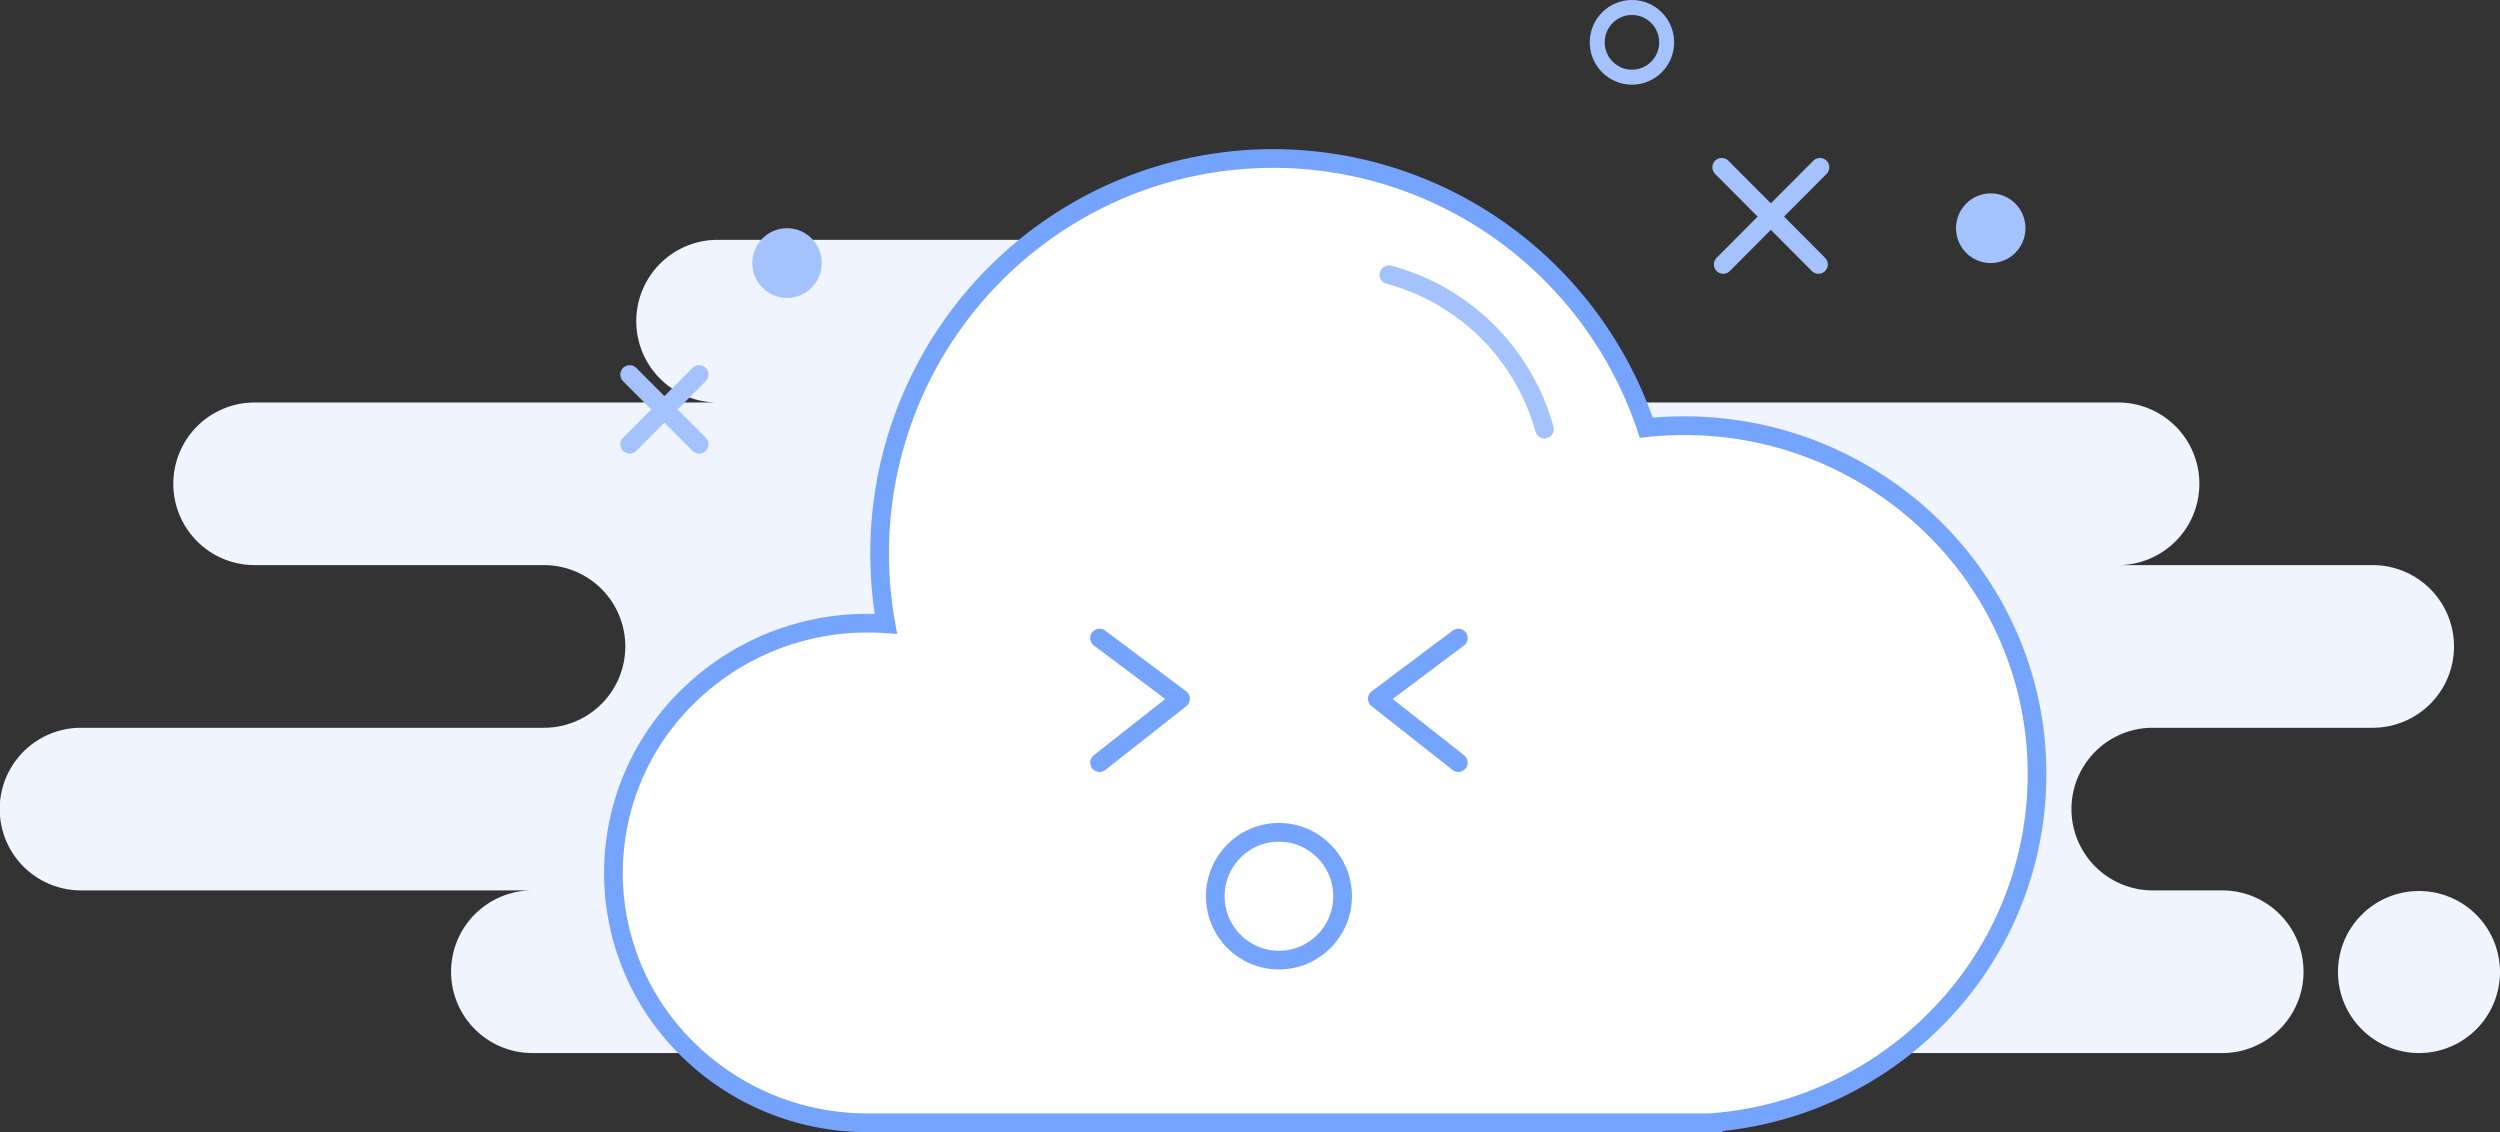 <svg xmlns="http://www.w3.org/2000/svg" width="334" height="151.25" viewBox="0 0 334 151.25"><rect x="0" y="0" width="334" height="151.25" fill="#333333" stroke="none"/><defs><style>.a{fill:#eff4ff;}.b{fill:#fff;}.b,.c,.d{stroke:#75a4fe;}.b,.d,.e,.h{stroke-linecap:round;}.b,.c,.d,.e,.f,.h{stroke-miterlimit:10;}.b,.c,.d,.e,.h{stroke-width:2.5px;}.c,.d,.e,.f,.h{fill:none;}.d,.h{stroke-linejoin:round;}.e,.f,.h{stroke:#a4c3fe;}.f{stroke-width:2px;}.g{fill:#a4c3fe;}</style></defs><g transform="translate(0 1)"><path class="a" d="M312.351,97.781a10.824,10.824,0,1,1,10.824,10.865A10.845,10.845,0,0,1,312.351,97.781ZM71.129,108.646a10.865,10.865,0,0,1,0-21.73H10.824a10.864,10.864,0,0,1,0-21.728H72.676a10.865,10.865,0,0,0,0-21.73H34.018a10.864,10.864,0,0,1,0-21.728H95.871a10.865,10.865,0,0,1,0-21.73h88.138a10.865,10.865,0,0,1,0,21.73h98.963a10.864,10.864,0,0,1,0,21.728h34.019a10.865,10.865,0,0,1,0,21.73h-29.38a10.864,10.864,0,0,0,0,21.728h9.277a10.865,10.865,0,0,1,0,21.73Z" transform="translate(0 31.042)"/><path class="b" d="M146.9,128.823H34.018a34.131,34.131,0,0,1-24.054-9.774,32.922,32.922,0,0,1,0-47.192,34.13,34.13,0,0,1,24.054-9.774c.782,0,1.582.027,2.377.081a53.46,53.46,0,0,1-.829-9.393A52.8,52.8,0,0,1,67.674,4.147a52.485,52.485,0,0,1,51.46,5.995,52.878,52.878,0,0,1,18.855,25.819,48.339,48.339,0,0,1,5.043-.263,47.321,47.321,0,0,1,33.349,13.637,46.377,46.377,0,0,1,10.107,14.8,45.763,45.763,0,0,1,3.706,18.124,46.28,46.28,0,0,1-12.559,31.7A47.148,47.148,0,0,1,146.9,128.789v.032Z" transform="translate(81.954 20.177)"/><ellipse class="c" cx="8.505" cy="8.536" rx="8.505" ry="8.536" transform="translate(162.361 110.198)"/><path class="d" d="M0,16.642,10.824,8.116,0,0" transform="translate(146.898 84.243)"/><path class="d" d="M3.824,16.642-7,8.116,3.824,0" transform="translate(191.009 84.243)"/><path class="e" d="M-13.44,0A29.489,29.489,0,0,1,7.342,20.632" transform="translate(198.996 35.698)"/><ellipse class="f" cx="4.639" cy="4.656" rx="4.639" ry="4.656" transform="translate(213.389)"/><ellipse class="g" cx="4.639" cy="4.656" rx="4.639" ry="4.656" transform="translate(261.324 24.833)"/><path class="h" d="M6.56,6.585.2,12.973,6.56,6.585,0,0,6.56,6.585,13.121,0,6.56,6.585l6.364,6.388Z" transform="translate(230.023 21.353)"/><path class="h" d="M4.639,4.656,0,9.313,4.639,4.656,0,0,4.639,4.656,9.278,0,4.639,4.656,9.278,9.313Z" transform="translate(84.124 49.04)"/><ellipse class="g" cx="4.639" cy="4.656" rx="4.639" ry="4.656" transform="translate(100.509 29.49)"/></g></svg>